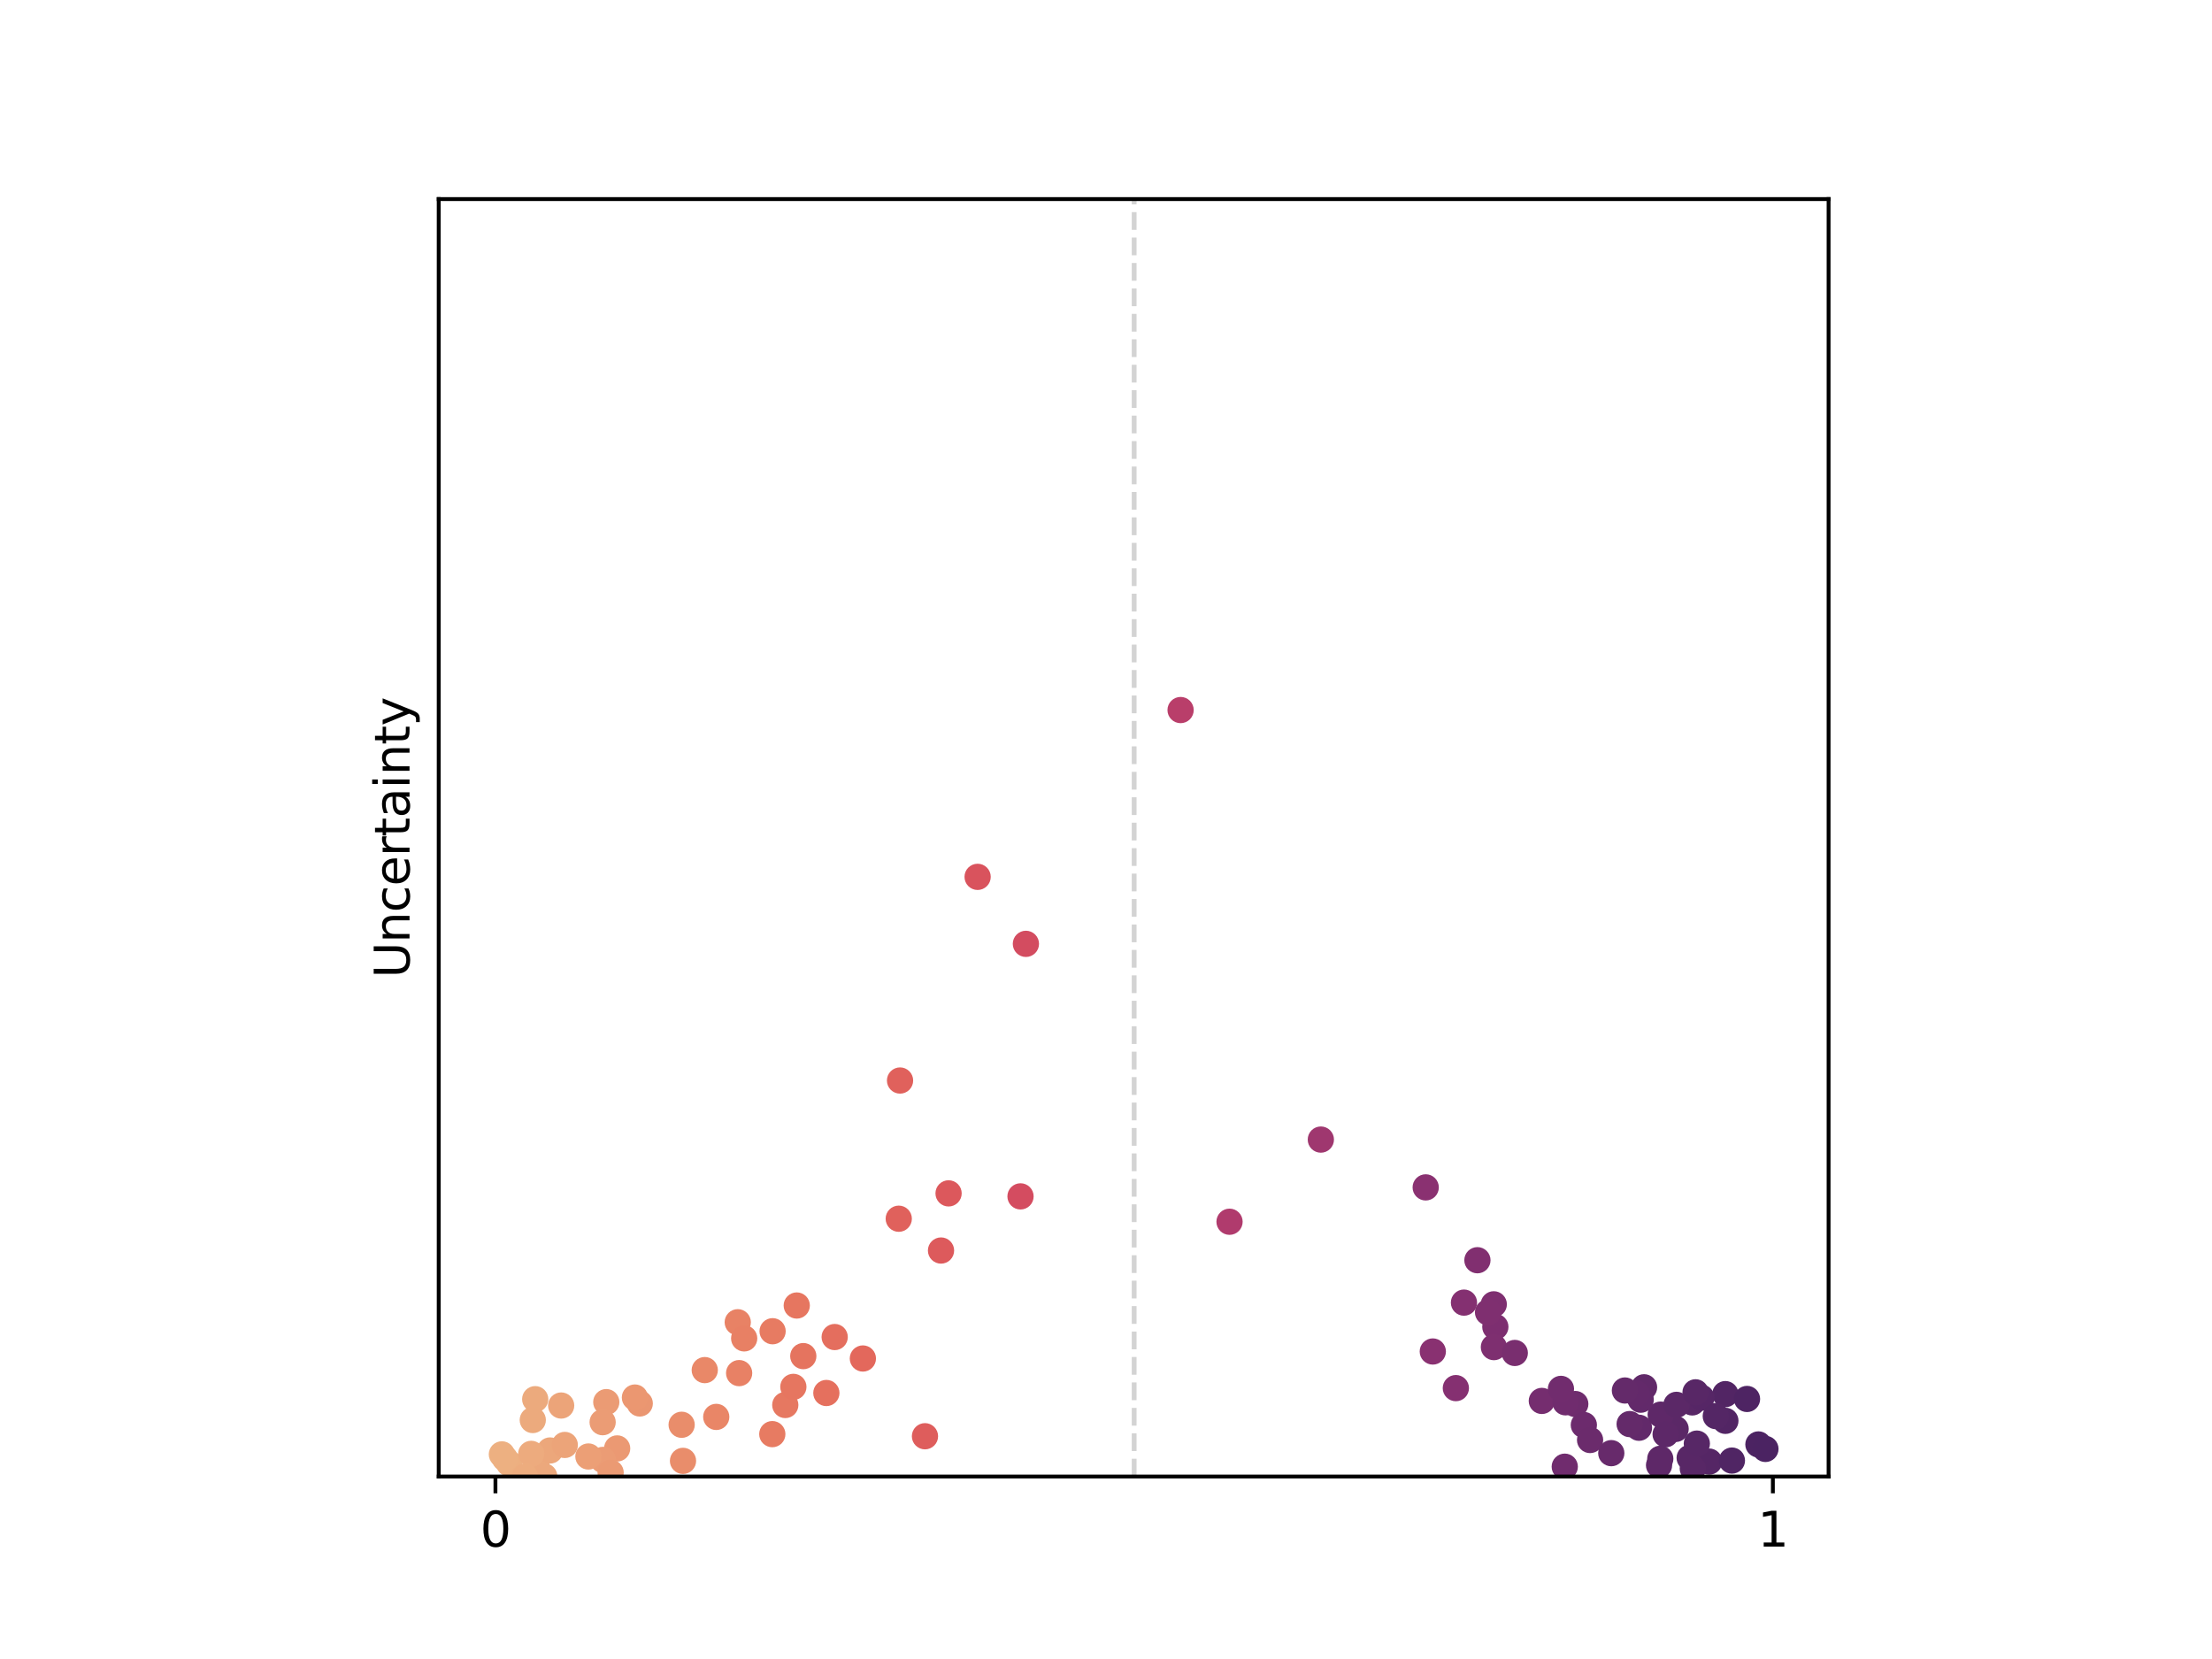 <?xml version="1.0" encoding="utf-8" standalone="no"?>
<!DOCTYPE svg PUBLIC "-//W3C//DTD SVG 1.1//EN"
  "http://www.w3.org/Graphics/SVG/1.1/DTD/svg11.dtd">
<svg xmlns:xlink="http://www.w3.org/1999/xlink" width="460.8pt" height="345.6pt" viewBox="0 0 460.8 345.6" xmlns="http://www.w3.org/2000/svg" version="1.1">
 <defs>
  <style type="text/css">*{stroke-linejoin: round; stroke-linecap: butt}</style>
 </defs>
 <g id="figure_1">
  <g id="patch_1">
   <path d="M 0 345.6 
L 460.8 345.6 
L 460.8 0 
L 0 0 
L 0 345.6 
z
" style="fill: none"/>
  </g>
  <g id="axes_1">
   <g id="patch_2">
    <path d="M 91.391 307.584 
L 380.929 307.584 
L 380.929 41.472 
L 91.391 41.472 
L 91.391 307.584 
z
" style="fill: none"/>
   </g>
   <g id="PathCollection_1">
    <defs>
     <path id="C0_0_5af14f1f4a" d="M 0 2.236 
C 0.593 2.236 1.162 2 1.581 1.581 
C 2 1.162 2.236 0.593 2.236 -0 
C 2.236 -0.593 2 -1.162 1.581 -1.581 
C 1.162 -2 0.593 -2.236 0 -2.236 
C -0.593 -2.236 -1.162 -2 -1.581 -1.581 
C -2 -1.162 -2.236 -0.593 -2.236 0 
C -2.236 0.593 -2 1.162 -1.581 1.581 
C -1.162 2 -0.593 2.236 0 2.236 
z
"/>
    </defs>
    <g clip-path="url(#p808978c893)">
     <use xlink:href="#C0_0_5af14f1f4a" x="111.494" y="291.477" style="fill: #ecaa7d; stroke: #ecaa7d"/>
    </g>
    <g clip-path="url(#p808978c893)">
     <use xlink:href="#C0_0_5af14f1f4a" x="196.031" y="260.508" style="fill: #dd5a5c; stroke: #dd5a5c"/>
    </g>
    <g clip-path="url(#p808978c893)">
     <use xlink:href="#C0_0_5af14f1f4a" x="187.495" y="225.093" style="fill: #e0615c; stroke: #e0615c"/>
    </g>
    <g clip-path="url(#p808978c893)">
     <use xlink:href="#C0_0_5af14f1f4a" x="133.273" y="292.366" style="fill: #ea9671; stroke: #ea9671"/>
    </g>
    <g clip-path="url(#p808978c893)">
     <use xlink:href="#C0_0_5af14f1f4a" x="163.588" y="292.687" style="fill: #e67861; stroke: #e67861"/>
    </g>
    <g clip-path="url(#p808978c893)">
     <use xlink:href="#C0_0_5af14f1f4a" x="146.814" y="285.417" style="fill: #e98868; stroke: #e98868"/>
    </g>
    <g clip-path="url(#p808978c893)">
     <use xlink:href="#C0_0_5af14f1f4a" x="153.686" y="275.449" style="fill: #e88265; stroke: #e88265"/>
    </g>
    <g clip-path="url(#p808978c893)">
     <use xlink:href="#C0_0_5af14f1f4a" x="126.3" y="292.088" style="fill: #eb9b74; stroke: #eb9b74"/>
    </g>
    <g clip-path="url(#p808978c893)">
     <use xlink:href="#C0_0_5af14f1f4a" x="167.34" y="282.503" style="fill: #e5745f; stroke: #e5745f"/>
    </g>
    <g clip-path="url(#p808978c893)">
     <use xlink:href="#C0_0_5af14f1f4a" x="111.827" y="304.295" style="fill: #eca97c; stroke: #eca97c"/>
    </g>
    <g clip-path="url(#p808978c893)">
     <use xlink:href="#C0_0_5af14f1f4a" x="110.987" y="295.818" style="fill: #ecaa7d; stroke: #ecaa7d"/>
    </g>
    <g clip-path="url(#p808978c893)">
     <use xlink:href="#C0_0_5af14f1f4a" x="106.047" y="304.855" style="fill: #edaf80; stroke: #edaf80"/>
    </g>
    <g clip-path="url(#p808978c893)">
     <use xlink:href="#C0_0_5af14f1f4a" x="155.025" y="278.808" style="fill: #e88064; stroke: #e88064"/>
    </g>
    <g clip-path="url(#p808978c893)">
     <use xlink:href="#C0_0_5af14f1f4a" x="212.592" y="249.227" style="fill: #d44c60; stroke: #d44c60"/>
    </g>
    <g clip-path="url(#p808978c893)">
     <use xlink:href="#C0_0_5af14f1f4a" x="165.979" y="271.962" style="fill: #e67660; stroke: #e67660"/>
    </g>
    <g clip-path="url(#p808978c893)">
     <use xlink:href="#C0_0_5af14f1f4a" x="116.899" y="292.798" style="fill: #eca479; stroke: #eca479"/>
    </g>
    <g clip-path="url(#p808978c893)">
     <use xlink:href="#C0_0_5af14f1f4a" x="160.947" y="277.32" style="fill: #e77b62; stroke: #e77b62"/>
    </g>
    <g clip-path="url(#p808978c893)">
     <use xlink:href="#C0_0_5af14f1f4a" x="128.564" y="301.734" style="fill: #eb9973; stroke: #eb9973"/>
    </g>
    <g clip-path="url(#p808978c893)">
     <use xlink:href="#C0_0_5af14f1f4a" x="192.689" y="299.195" style="fill: #de5d5c; stroke: #de5d5c"/>
    </g>
    <g clip-path="url(#p808978c893)">
     <use xlink:href="#C0_0_5af14f1f4a" x="172.147" y="290.188" style="fill: #e5705e; stroke: #e5705e"/>
    </g>
    <g clip-path="url(#p808978c893)">
     <use xlink:href="#C0_0_5af14f1f4a" x="114.58" y="302.163" style="fill: #eca77b; stroke: #eca77b"/>
    </g>
    <g clip-path="url(#p808978c893)">
     <use xlink:href="#C0_0_5af14f1f4a" x="125.593" y="304.126" style="fill: #eb9c75; stroke: #eb9c75"/>
    </g>
    <g clip-path="url(#p808978c893)">
     <use xlink:href="#C0_0_5af14f1f4a" x="173.88" y="278.53" style="fill: #e46e5e; stroke: #e46e5e"/>
    </g>
    <g clip-path="url(#p808978c893)">
     <use xlink:href="#C0_0_5af14f1f4a" x="113.378" y="307.558" style="fill: #eca87c; stroke: #eca87c"/>
    </g>
    <g clip-path="url(#p808978c893)">
     <use xlink:href="#C0_0_5af14f1f4a" x="125.54" y="296.269" style="fill: #eb9c75; stroke: #eb9c75"/>
    </g>
    <g clip-path="url(#p808978c893)">
     <use xlink:href="#C0_0_5af14f1f4a" x="203.657" y="182.665" style="fill: #d9535d; stroke: #d9535d"/>
    </g>
    <g clip-path="url(#p808978c893)">
     <use xlink:href="#C0_0_5af14f1f4a" x="149.207" y="295.168" style="fill: #e98667; stroke: #e98667"/>
    </g>
    <g clip-path="url(#p808978c893)">
     <use xlink:href="#C0_0_5af14f1f4a" x="105.18" y="303.83" style="fill: #edb081; stroke: #edb081"/>
    </g>
    <g clip-path="url(#p808978c893)">
     <use xlink:href="#C0_0_5af14f1f4a" x="179.752" y="283" style="fill: #e3685c; stroke: #e3685c"/>
    </g>
    <g clip-path="url(#p808978c893)">
     <use xlink:href="#C0_0_5af14f1f4a" x="141.998" y="296.806" style="fill: #e98d6b; stroke: #e98d6b"/>
    </g>
    <g clip-path="url(#p808978c893)">
     <use xlink:href="#C0_0_5af14f1f4a" x="160.885" y="298.756" style="fill: #e77b62; stroke: #e77b62"/>
    </g>
    <g clip-path="url(#p808978c893)">
     <use xlink:href="#C0_0_5af14f1f4a" x="132.265" y="291.133" style="fill: #eb9771; stroke: #eb9771"/>
    </g>
    <g clip-path="url(#p808978c893)">
     <use xlink:href="#C0_0_5af14f1f4a" x="165.27" y="288.911" style="fill: #e67660; stroke: #e67660"/>
    </g>
    <g clip-path="url(#p808978c893)">
     <use xlink:href="#C0_0_5af14f1f4a" x="117.654" y="301.009" style="fill: #eca479; stroke: #eca479"/>
    </g>
    <g clip-path="url(#p808978c893)">
     <use xlink:href="#C0_0_5af14f1f4a" x="187.226" y="253.881" style="fill: #e0615c; stroke: #e0615c"/>
    </g>
    <g clip-path="url(#p808978c893)">
     <use xlink:href="#C0_0_5af14f1f4a" x="122.576" y="303.414" style="fill: #ec9f76; stroke: #ec9f76"/>
    </g>
    <g clip-path="url(#p808978c893)">
     <use xlink:href="#C0_0_5af14f1f4a" x="153.975" y="286.046" style="fill: #e88165; stroke: #e88165"/>
    </g>
    <g clip-path="url(#p808978c893)">
     <use xlink:href="#C0_0_5af14f1f4a" x="197.606" y="248.601" style="fill: #dc585c; stroke: #dc585c"/>
    </g>
    <g clip-path="url(#p808978c893)">
     <use xlink:href="#C0_0_5af14f1f4a" x="127.207" y="306.781" style="fill: #eb9a73; stroke: #eb9a73"/>
    </g>
    <g clip-path="url(#p808978c893)">
     <use xlink:href="#C0_0_5af14f1f4a" x="104.551" y="302.972" style="fill: #edb081; stroke: #edb081"/>
    </g>
    <g clip-path="url(#p808978c893)">
     <use xlink:href="#C0_0_5af14f1f4a" x="213.714" y="196.621" style="fill: #d34c60; stroke: #d34c60"/>
    </g>
    <g clip-path="url(#p808978c893)">
     <use xlink:href="#C0_0_5af14f1f4a" x="110.658" y="302.866" style="fill: #edab7e; stroke: #edab7e"/>
    </g>
    <g clip-path="url(#p808978c893)">
     <use xlink:href="#C0_0_5af14f1f4a" x="109.334" y="307.584" style="fill: #edac7e; stroke: #edac7e"/>
    </g>
    <g clip-path="url(#p808978c893)">
     <use xlink:href="#C0_0_5af14f1f4a" x="142.282" y="304.326" style="fill: #e98d6b; stroke: #e98d6b"/>
    </g>
    <g clip-path="url(#p808978c893)">
     <use xlink:href="#C0_0_5af14f1f4a" x="311.507" y="276.413" style="fill: #7d2e70; stroke: #7d2e70"/>
    </g>
    <g clip-path="url(#p808978c893)">
     <use xlink:href="#C0_0_5af14f1f4a" x="341.429" y="297.427" style="fill: #62296a; stroke: #62296a"/>
    </g>
    <g clip-path="url(#p808978c893)">
     <use xlink:href="#C0_0_5af14f1f4a" x="328.161" y="292.483" style="fill: #6e2c6d; stroke: #6e2c6d"/>
    </g>
    <g clip-path="url(#p808978c893)">
     <use xlink:href="#C0_0_5af14f1f4a" x="342.486" y="288.998" style="fill: #612969; stroke: #612969"/>
    </g>
    <g clip-path="url(#p808978c893)">
     <use xlink:href="#C0_0_5af14f1f4a" x="347.606" y="296.732" style="fill: #5c2868; stroke: #5c2868"/>
    </g>
    <g clip-path="url(#p808978c893)">
     <use xlink:href="#C0_0_5af14f1f4a" x="349.064" y="297.671" style="fill: #5b2867; stroke: #5b2867"/>
    </g>
    <g clip-path="url(#p808978c893)">
     <use xlink:href="#C0_0_5af14f1f4a" x="352.525" y="292.148" style="fill: #582766; stroke: #582766"/>
    </g>
    <g clip-path="url(#p808978c893)">
     <use xlink:href="#C0_0_5af14f1f4a" x="359.423" y="290.421" style="fill: #522564; stroke: #522564"/>
    </g>
    <g clip-path="url(#p808978c893)">
     <use xlink:href="#C0_0_5af14f1f4a" x="351.99" y="303.702" style="fill: #582766; stroke: #582766"/>
    </g>
    <g clip-path="url(#p808978c893)">
     <use xlink:href="#C0_0_5af14f1f4a" x="311.205" y="280.628" style="fill: #7e2f70; stroke: #7e2f70"/>
    </g>
    <g clip-path="url(#p808978c893)">
     <use xlink:href="#C0_0_5af14f1f4a" x="345.953" y="294.693" style="fill: #5e2868; stroke: #5e2868"/>
    </g>
    <g clip-path="url(#p808978c893)">
     <use xlink:href="#C0_0_5af14f1f4a" x="354.427" y="291.166" style="fill: #562666; stroke: #562666"/>
    </g>
    <g clip-path="url(#p808978c893)">
     <use xlink:href="#C0_0_5af14f1f4a" x="275.156" y="237.396" style="fill: #9f376f; stroke: #9f376f"/>
    </g>
    <g clip-path="url(#p808978c893)">
     <use xlink:href="#C0_0_5af14f1f4a" x="311.179" y="271.715" style="fill: #7e2f70; stroke: #7e2f70"/>
    </g>
    <g clip-path="url(#p808978c893)">
     <use xlink:href="#C0_0_5af14f1f4a" x="366.31" y="300.902" style="fill: #4c2362; stroke: #4c2362"/>
    </g>
    <g clip-path="url(#p808978c893)">
     <use xlink:href="#C0_0_5af14f1f4a" x="349.234" y="292.656" style="fill: #5b2867; stroke: #5b2867"/>
    </g>
    <g clip-path="url(#p808978c893)">
     <use xlink:href="#C0_0_5af14f1f4a" x="256.134" y="254.511" style="fill: #b03b6d; stroke: #b03b6d"/>
    </g>
    <g clip-path="url(#p808978c893)">
     <use xlink:href="#C0_0_5af14f1f4a" x="321.192" y="291.838" style="fill: #752d6f; stroke: #752d6f"/>
    </g>
    <g clip-path="url(#p808978c893)">
     <use xlink:href="#C0_0_5af14f1f4a" x="307.772" y="262.527" style="fill: #812f70; stroke: #812f70"/>
    </g>
    <g clip-path="url(#p808978c893)">
     <use xlink:href="#C0_0_5af14f1f4a" x="341.786" y="291.583" style="fill: #62296a; stroke: #62296a"/>
    </g>
    <g clip-path="url(#p808978c893)">
     <use xlink:href="#C0_0_5af14f1f4a" x="329.944" y="296.855" style="fill: #6c2b6d; stroke: #6c2b6d"/>
    </g>
    <g clip-path="url(#p808978c893)">
     <use xlink:href="#C0_0_5af14f1f4a" x="345.866" y="303.892" style="fill: #5e2868; stroke: #5e2868"/>
    </g>
    <g clip-path="url(#p808978c893)">
     <use xlink:href="#C0_0_5af14f1f4a" x="325.969" y="305.54" style="fill: #702c6e; stroke: #702c6e"/>
    </g>
    <g clip-path="url(#p808978c893)">
     <use xlink:href="#C0_0_5af14f1f4a" x="367.769" y="301.838" style="fill: #4b2362; stroke: #4b2362"/>
    </g>
    <g clip-path="url(#p808978c893)">
     <use xlink:href="#C0_0_5af14f1f4a" x="315.558" y="281.846" style="fill: #792e6f; stroke: #792e6f"/>
    </g>
    <g clip-path="url(#p808978c893)">
     <use xlink:href="#C0_0_5af14f1f4a" x="356.052" y="304.477" style="fill: #552665; stroke: #552665"/>
    </g>
    <g clip-path="url(#p808978c893)">
     <use xlink:href="#C0_0_5af14f1f4a" x="352.64" y="305.918" style="fill: #582766; stroke: #582766"/>
    </g>
    <g clip-path="url(#p808978c893)">
     <use xlink:href="#C0_0_5af14f1f4a" x="303.281" y="289.17" style="fill: #853071; stroke: #853071"/>
    </g>
    <g clip-path="url(#p808978c893)">
     <use xlink:href="#C0_0_5af14f1f4a" x="326.12" y="292.128" style="fill: #702c6e; stroke: #702c6e"/>
    </g>
    <g clip-path="url(#p808978c893)">
     <use xlink:href="#C0_0_5af14f1f4a" x="298.479" y="281.541" style="fill: #893171; stroke: #893171"/>
    </g>
    <g clip-path="url(#p808978c893)">
     <use xlink:href="#C0_0_5af14f1f4a" x="304.971" y="271.359" style="fill: #843071; stroke: #843071"/>
    </g>
    <g clip-path="url(#p808978c893)">
     <use xlink:href="#C0_0_5af14f1f4a" x="331.241" y="299.979" style="fill: #6b2b6c; stroke: #6b2b6c"/>
    </g>
    <g clip-path="url(#p808978c893)">
     <use xlink:href="#C0_0_5af14f1f4a" x="360.789" y="304.264" style="fill: #502564; stroke: #502564"/>
    </g>
    <g clip-path="url(#p808978c893)">
     <use xlink:href="#C0_0_5af14f1f4a" x="353.215" y="290.046" style="fill: #582766; stroke: #582766"/>
    </g>
    <g clip-path="url(#p808978c893)">
     <use xlink:href="#C0_0_5af14f1f4a" x="325.173" y="289.33" style="fill: #712c6e; stroke: #712c6e"/>
    </g>
    <g clip-path="url(#p808978c893)">
     <use xlink:href="#C0_0_5af14f1f4a" x="359.427" y="295.985" style="fill: #522564; stroke: #522564"/>
    </g>
    <g clip-path="url(#p808978c893)">
     <use xlink:href="#C0_0_5af14f1f4a" x="346.979" y="298.787" style="fill: #5d2868; stroke: #5d2868"/>
    </g>
    <g clip-path="url(#p808978c893)">
     <use xlink:href="#C0_0_5af14f1f4a" x="297.001" y="247.354" style="fill: #8a3171; stroke: #8a3171"/>
    </g>
    <g clip-path="url(#p808978c893)">
     <use xlink:href="#C0_0_5af14f1f4a" x="345.61" y="305.234" style="fill: #5e2868; stroke: #5e2868"/>
    </g>
    <g clip-path="url(#p808978c893)">
     <use xlink:href="#C0_0_5af14f1f4a" x="357.429" y="294.998" style="fill: #542665; stroke: #542665"/>
    </g>
    <g clip-path="url(#p808978c893)">
     <use xlink:href="#C0_0_5af14f1f4a" x="245.939" y="147.917" style="fill: #b93e6a; stroke: #b93e6a"/>
    </g>
    <g clip-path="url(#p808978c893)">
     <use xlink:href="#C0_0_5af14f1f4a" x="309.985" y="273.38" style="fill: #7f2f70; stroke: #7f2f70"/>
    </g>
    <g clip-path="url(#p808978c893)">
     <use xlink:href="#C0_0_5af14f1f4a" x="339.484" y="296.66" style="fill: #642a6a; stroke: #642a6a"/>
    </g>
    <g clip-path="url(#p808978c893)">
     <use xlink:href="#C0_0_5af14f1f4a" x="340.875" y="290.299" style="fill: #63296a; stroke: #63296a"/>
    </g>
    <g clip-path="url(#p808978c893)">
     <use xlink:href="#C0_0_5af14f1f4a" x="338.499" y="289.666" style="fill: #642a6a; stroke: #642a6a"/>
    </g>
    <g clip-path="url(#p808978c893)">
     <use xlink:href="#C0_0_5af14f1f4a" x="353.483" y="300.729" style="fill: #572766; stroke: #572766"/>
    </g>
    <g clip-path="url(#p808978c893)">
     <use xlink:href="#C0_0_5af14f1f4a" x="363.936" y="291.429" style="fill: #4e2463; stroke: #4e2463"/>
    </g>
    <g clip-path="url(#p808978c893)">
     <use xlink:href="#C0_0_5af14f1f4a" x="335.66" y="302.719" style="fill: #672a6b; stroke: #672a6b"/>
    </g>
   </g>
   <g id="matplotlib.axis_1">
    <g id="xtick_1">
     <g id="line2d_1">
      <defs>
       <path id="mdf690baf2a" d="M 0 0 
L 0 3.5 
" style="stroke: #000000; stroke-width: 0.8"/>
      </defs>
      <g>
       <use xlink:href="#mdf690baf2a" x="103.209" y="307.584" style="stroke: #000000; stroke-width: 0.8"/>
      </g>
     </g>
     <g id="text_1">
      <!-- 0 -->
      <g transform="translate(100.028 322.182) scale(0.1 -0.1)">
       <defs>
        <path id="DejaVuSans-30" d="M 2034 4250 
Q 1547 4250 1301 3770 
Q 1056 3291 1056 2328 
Q 1056 1369 1301 889 
Q 1547 409 2034 409 
Q 2525 409 2770 889 
Q 3016 1369 3016 2328 
Q 3016 3291 2770 3770 
Q 2525 4250 2034 4250 
z
M 2034 4750 
Q 2819 4750 3233 4129 
Q 3647 3509 3647 2328 
Q 3647 1150 3233 529 
Q 2819 -91 2034 -91 
Q 1250 -91 836 529 
Q 422 1150 422 2328 
Q 422 3509 836 4129 
Q 1250 4750 2034 4750 
z
" transform="scale(0.016)"/>
       </defs>
       <use xlink:href="#DejaVuSans-30"/>
      </g>
     </g>
    </g>
    <g id="xtick_2">
     <g id="line2d_2">
      <g>
       <use xlink:href="#mdf690baf2a" x="369.321" y="307.584" style="stroke: #000000; stroke-width: 0.8"/>
      </g>
     </g>
     <g id="text_2">
      <!-- 1 -->
      <g transform="translate(366.14 322.182) scale(0.1 -0.1)">
       <defs>
        <path id="DejaVuSans-31" d="M 794 531 
L 1825 531 
L 1825 4091 
L 703 3866 
L 703 4441 
L 1819 4666 
L 2450 4666 
L 2450 531 
L 3481 531 
L 3481 0 
L 794 0 
L 794 531 
z
" transform="scale(0.016)"/>
       </defs>
       <use xlink:href="#DejaVuSans-31"/>
      </g>
     </g>
    </g>
   </g>
   <g id="matplotlib.axis_2">
    <g id="text_3">
     <!-- Uncertainty -->
     <g transform="translate(85.311 203.739) rotate(-90) scale(0.1 -0.1)">
      <defs>
       <path id="DejaVuSans-55" d="M 556 4666 
L 1191 4666 
L 1191 1831 
Q 1191 1081 1462 751 
Q 1734 422 2344 422 
Q 2950 422 3222 751 
Q 3494 1081 3494 1831 
L 3494 4666 
L 4128 4666 
L 4128 1753 
Q 4128 841 3676 375 
Q 3225 -91 2344 -91 
Q 1459 -91 1007 375 
Q 556 841 556 1753 
L 556 4666 
z
" transform="scale(0.016)"/>
       <path id="DejaVuSans-6e" d="M 3513 2113 
L 3513 0 
L 2938 0 
L 2938 2094 
Q 2938 2591 2744 2837 
Q 2550 3084 2163 3084 
Q 1697 3084 1428 2787 
Q 1159 2491 1159 1978 
L 1159 0 
L 581 0 
L 581 3500 
L 1159 3500 
L 1159 2956 
Q 1366 3272 1645 3428 
Q 1925 3584 2291 3584 
Q 2894 3584 3203 3211 
Q 3513 2838 3513 2113 
z
" transform="scale(0.016)"/>
       <path id="DejaVuSans-63" d="M 3122 3366 
L 3122 2828 
Q 2878 2963 2633 3030 
Q 2388 3097 2138 3097 
Q 1578 3097 1268 2742 
Q 959 2388 959 1747 
Q 959 1106 1268 751 
Q 1578 397 2138 397 
Q 2388 397 2633 464 
Q 2878 531 3122 666 
L 3122 134 
Q 2881 22 2623 -34 
Q 2366 -91 2075 -91 
Q 1284 -91 818 406 
Q 353 903 353 1747 
Q 353 2603 823 3093 
Q 1294 3584 2113 3584 
Q 2378 3584 2631 3529 
Q 2884 3475 3122 3366 
z
" transform="scale(0.016)"/>
       <path id="DejaVuSans-65" d="M 3597 1894 
L 3597 1613 
L 953 1613 
Q 991 1019 1311 708 
Q 1631 397 2203 397 
Q 2534 397 2845 478 
Q 3156 559 3463 722 
L 3463 178 
Q 3153 47 2828 -22 
Q 2503 -91 2169 -91 
Q 1331 -91 842 396 
Q 353 884 353 1716 
Q 353 2575 817 3079 
Q 1281 3584 2069 3584 
Q 2775 3584 3186 3129 
Q 3597 2675 3597 1894 
z
M 3022 2063 
Q 3016 2534 2758 2815 
Q 2500 3097 2075 3097 
Q 1594 3097 1305 2825 
Q 1016 2553 972 2059 
L 3022 2063 
z
" transform="scale(0.016)"/>
       <path id="DejaVuSans-72" d="M 2631 2963 
Q 2534 3019 2420 3045 
Q 2306 3072 2169 3072 
Q 1681 3072 1420 2755 
Q 1159 2438 1159 1844 
L 1159 0 
L 581 0 
L 581 3500 
L 1159 3500 
L 1159 2956 
Q 1341 3275 1631 3429 
Q 1922 3584 2338 3584 
Q 2397 3584 2469 3576 
Q 2541 3569 2628 3553 
L 2631 2963 
z
" transform="scale(0.016)"/>
       <path id="DejaVuSans-74" d="M 1172 4494 
L 1172 3500 
L 2356 3500 
L 2356 3053 
L 1172 3053 
L 1172 1153 
Q 1172 725 1289 603 
Q 1406 481 1766 481 
L 2356 481 
L 2356 0 
L 1766 0 
Q 1100 0 847 248 
Q 594 497 594 1153 
L 594 3053 
L 172 3053 
L 172 3500 
L 594 3500 
L 594 4494 
L 1172 4494 
z
" transform="scale(0.016)"/>
       <path id="DejaVuSans-61" d="M 2194 1759 
Q 1497 1759 1228 1600 
Q 959 1441 959 1056 
Q 959 750 1161 570 
Q 1363 391 1709 391 
Q 2188 391 2477 730 
Q 2766 1069 2766 1631 
L 2766 1759 
L 2194 1759 
z
M 3341 1997 
L 3341 0 
L 2766 0 
L 2766 531 
Q 2569 213 2275 61 
Q 1981 -91 1556 -91 
Q 1019 -91 701 211 
Q 384 513 384 1019 
Q 384 1609 779 1909 
Q 1175 2209 1959 2209 
L 2766 2209 
L 2766 2266 
Q 2766 2663 2505 2880 
Q 2244 3097 1772 3097 
Q 1472 3097 1187 3025 
Q 903 2953 641 2809 
L 641 3341 
Q 956 3463 1253 3523 
Q 1550 3584 1831 3584 
Q 2591 3584 2966 3190 
Q 3341 2797 3341 1997 
z
" transform="scale(0.016)"/>
       <path id="DejaVuSans-69" d="M 603 3500 
L 1178 3500 
L 1178 0 
L 603 0 
L 603 3500 
z
M 603 4863 
L 1178 4863 
L 1178 4134 
L 603 4134 
L 603 4863 
z
" transform="scale(0.016)"/>
       <path id="DejaVuSans-79" d="M 2059 -325 
Q 1816 -950 1584 -1140 
Q 1353 -1331 966 -1331 
L 506 -1331 
L 506 -850 
L 844 -850 
Q 1081 -850 1212 -737 
Q 1344 -625 1503 -206 
L 1606 56 
L 191 3500 
L 800 3500 
L 1894 763 
L 2988 3500 
L 3597 3500 
L 2059 -325 
z
" transform="scale(0.016)"/>
      </defs>
      <use xlink:href="#DejaVuSans-55"/>
      <use xlink:href="#DejaVuSans-6e" x="73.193"/>
      <use xlink:href="#DejaVuSans-63" x="136.572"/>
      <use xlink:href="#DejaVuSans-65" x="191.553"/>
      <use xlink:href="#DejaVuSans-72" x="253.076"/>
      <use xlink:href="#DejaVuSans-74" x="294.189"/>
      <use xlink:href="#DejaVuSans-61" x="333.398"/>
      <use xlink:href="#DejaVuSans-69" x="394.678"/>
      <use xlink:href="#DejaVuSans-6e" x="422.461"/>
      <use xlink:href="#DejaVuSans-74" x="485.84"/>
      <use xlink:href="#DejaVuSans-79" x="525.049"/>
     </g>
    </g>
   </g>
   <g id="line2d_3">
    <path d="M 236.265 307.584 
L 236.265 41.472 
" clip-path="url(#p808978c893)" style="fill: none; stroke-dasharray: 3.7,1.6; stroke-dashoffset: 0; stroke: #d3d3d3"/>
   </g>
   <g id="patch_3">
    <path d="M 91.391 307.584 
L 91.391 41.472 
" style="fill: none; stroke: #000000; stroke-width: 0.8; stroke-linejoin: miter; stroke-linecap: square"/>
   </g>
   <g id="patch_4">
    <path d="M 380.929 307.584 
L 380.929 41.472 
" style="fill: none; stroke: #000000; stroke-width: 0.8; stroke-linejoin: miter; stroke-linecap: square"/>
   </g>
   <g id="patch_5">
    <path d="M 91.391 307.584 
L 380.929 307.584 
" style="fill: none; stroke: #000000; stroke-width: 0.8; stroke-linejoin: miter; stroke-linecap: square"/>
   </g>
   <g id="patch_6">
    <path d="M 91.391 41.472 
L 380.929 41.472 
" style="fill: none; stroke: #000000; stroke-width: 0.8; stroke-linejoin: miter; stroke-linecap: square"/>
   </g>
  </g>
 </g>
 <defs>
  <clipPath id="p808978c893">
   <rect x="91.391" y="41.472" width="289.539" height="266.112"/>
  </clipPath>
 </defs>
</svg>
